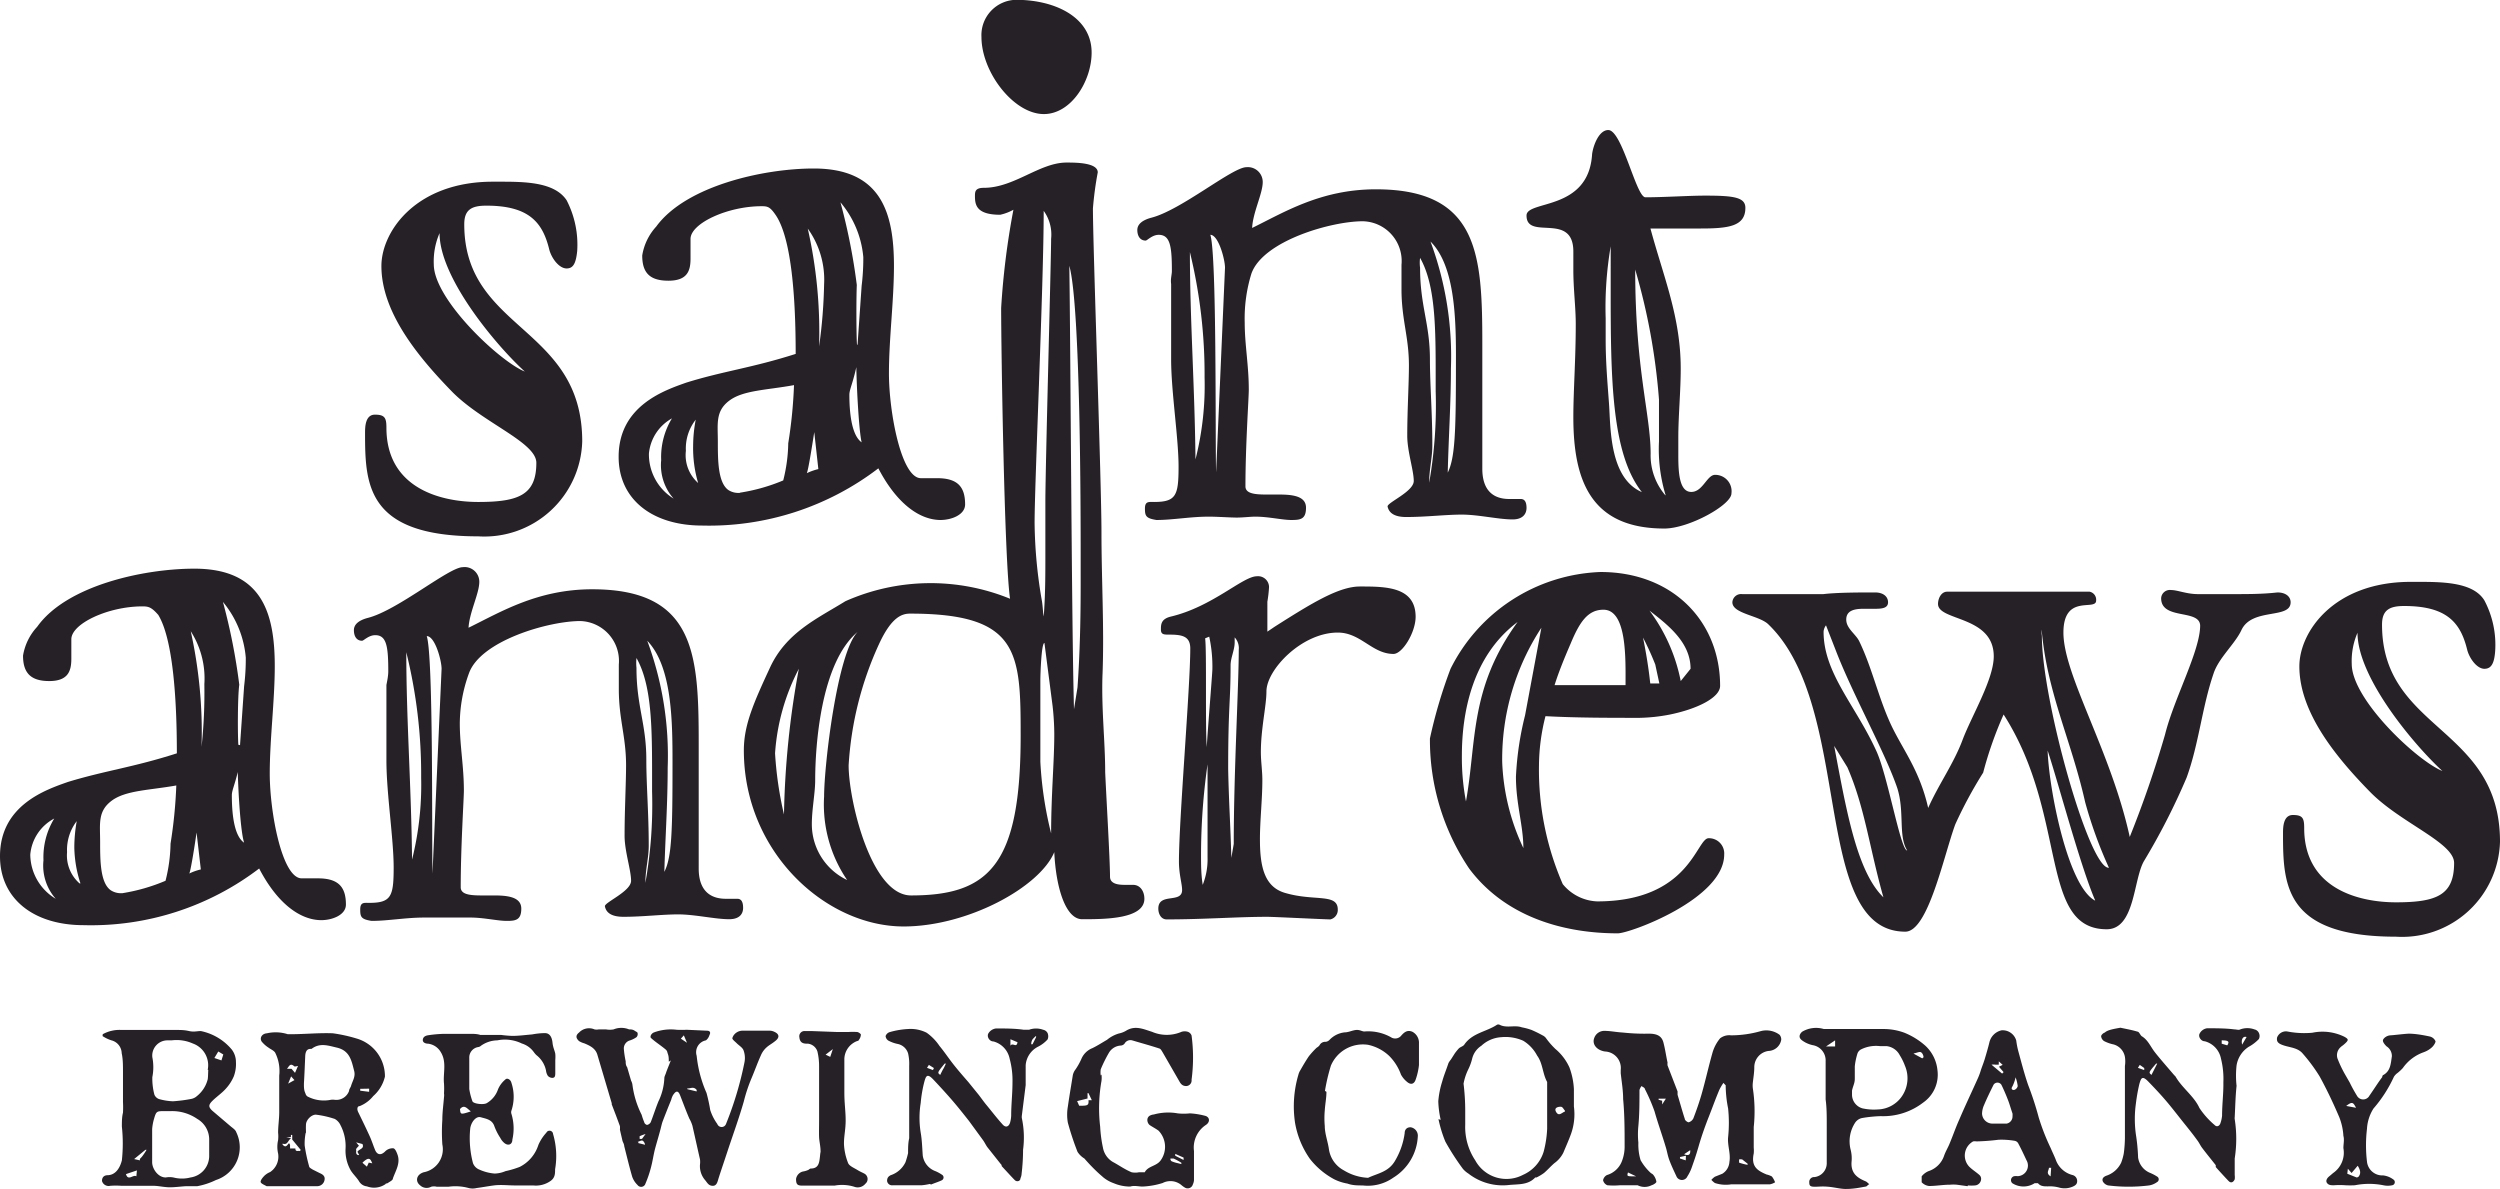 <svg xmlns="http://www.w3.org/2000/svg" viewBox="0 0 134.57 64"><defs><style>.cls-1{fill:#262126;}</style></defs><title>Asset 1</title><g id="Layer_2" data-name="Layer 2"><g id="Email"><path class="cls-1" d="M30.5,14.45c-.4,0-.8-.53-.93-1-.35-1.45-1.06-2.38-3.39-2.38-.8,0-1.19.22-1.19,1,0,5.73,6.35,5.47,6.35,11.69a5.27,5.27,0,0,1-5.6,5.11c-6,0-6.09-2.78-6.09-5.55,0-.31,0-1,.53-1s.62.17.62.7c0,3.31,3,4,4.94,4,2.2,0,3.13-.39,3.13-2.11,0-1.11-2.91-2.16-4.55-3.84-1.85-1.9-3.79-4.28-3.79-6.75,0-1.85,1.85-4.54,6-4.54h.31c1.36,0,3,0,3.66,1a5.21,5.21,0,0,1,.57,2.73C31,14.19,30.85,14.45,30.5,14.45ZM28.25,20c-1.46-1.32-4.59-5-4.59-7.45a3.82,3.82,0,0,0-.31,1.68C23.35,16.13,26.93,19.48,28.25,20Z"/><path class="cls-1" d="M41,11.1c-1.85,0-3.83.93-3.83,1.76,0,.36,0,.71,0,1.06,0,.66-.17,1.19-1.19,1.19s-1.41-.44-1.41-1.36a3,3,0,0,1,.75-1.55C36.92,10,41.11,9.07,43.8,9.07c3.61,0,4.32,2.34,4.32,5.25,0,1.85-.27,3.92-.27,5.78,0,2.07.66,5.64,1.72,5.64.36,0,.62,0,.88,0,1.11,0,1.5.48,1.5,1.41,0,.57-.75.84-1.32.84-1.1,0-2.34-.84-3.35-2.78a15,15,0,0,1-9.48,3.08c-2.69,0-4.5-1.41-4.5-3.7,0-2.73,2.43-3.57,3.66-4,2-.62,3.53-.79,5.87-1.54,0-3-.22-6.18-1.06-7.45C41.46,11.14,41.33,11.1,41,11.1ZM36.26,26.84a2.72,2.72,0,0,1-.67-2.07,4,4,0,0,1,.58-2.25,2.42,2.42,0,0,0-1.24,1.9A2.8,2.8,0,0,0,36.26,26.84ZM37.58,26a6.61,6.61,0,0,1-.27-2,7.57,7.57,0,0,1,.14-1.41,2.51,2.51,0,0,0-.53,1.68A2,2,0,0,0,37.58,26Zm2.25.52a9.9,9.9,0,0,0,2.33-.66,8.6,8.6,0,0,0,.27-2,25.47,25.47,0,0,0,.31-3.13c-1.46.27-2.74.27-3.49.84s-.61,1.24-.61,2.21,0,2.2.57,2.6A1,1,0,0,0,39.83,26.53Zm4-3.26c-.09.57-.31,2-.4,2.21a3.07,3.07,0,0,1,.62-.22Zm-.36-11a25.27,25.27,0,0,1,.62,6.39,27.54,27.54,0,0,0,.27-3.35A4.7,4.7,0,0,0,43.44,12.25Zm2.69,6.3.22-3.17a12.06,12.06,0,0,0,.09-1.55,5.28,5.28,0,0,0-1.23-2.95,32.56,32.56,0,0,1,.88,4.45C46.09,16,46.09,18,46.13,18.55Zm0,.88c-.22,1.15-.44,1.5-.44,1.81,0,.84.09,2.16.66,2.56C46.22,23.14,46.09,20.41,46.09,19.43Z"/><path class="cls-1" d="M58.76,2.83c0,1.53-1.1,3.31-2.57,3.31-1.63,0-3.36-2.26-3.36-4.15a1.9,1.9,0,0,1,1.89-2C56.82,0,58.76.94,58.76,2.83Z"/><path class="cls-1" d="M63.08,14.58c0-1.32-.09-1.94-.71-1.94-.35,0-.62.31-.7.31-.31,0-.45-.26-.45-.57s.27-.53.75-.66C63.56,11.32,66.34,9,67.09,9a.8.8,0,0,1,.88.8c0,.62-.53,1.63-.57,2.47,1.72-.84,3.7-2.08,6.66-2.08,5.55,0,5.73,3.53,5.73,8.34v6.7c0,1.15.57,1.63,1.45,1.63.18,0,.4,0,.62,0s.31.18.31.48-.18.62-.75.62c-.75,0-1.85-.26-2.73-.26s-1.9.13-3,.13c-.57,0-.92-.18-1-.57,0-.22,1.41-.8,1.41-1.37s-.35-1.59-.35-2.43c0-1.36.09-2.82.09-3.79,0-1.54-.4-2.47-.4-4.1,0-.4,0-.88,0-1.32a2.14,2.14,0,0,0-2.08-2.34c-1.72,0-5.38,1.06-6,2.82A8.19,8.19,0,0,0,67,17.36c0,1.19.22,2.3.22,3.62,0,.44-.18,3-.18,5.2,0,.4.53.44,1.15.44h.66c.75,0,1.45.09,1.45.71s-.3.66-.79.66-1.23-.18-1.94-.18c-.26,0-.66.05-1,.05s-1.06-.05-1.5-.05c-1,0-1.94.18-2.82.18-.57-.09-.62-.22-.62-.62s.22-.35.49-.35c1.19,0,1.32-.35,1.32-1.9s-.4-4.05-.4-5.77c0-.84,0-1.64,0-2.6,0-.45,0-.93,0-1.46C63,15,63.08,14.8,63.08,14.58Zm1.76,5.74a27.74,27.74,0,0,0-.79-6.75c0,3.62.26,7.23.3,11.16A16.15,16.15,0,0,0,64.84,20.32Zm1.1-5.91c0-.44-.35-1.77-.79-1.77.35,1.06.26,10.81.31,12.79Zm11.34,6.66v-.71c0-2.69,0-5-.84-6.48a2.05,2.05,0,0,0,0,.53c0,2.07.53,3,.53,4.94,0,1.36.13,2.86.13,4.63,0,.66-.17,1.28-.17,2A24,24,0,0,0,77.28,21.07ZM77,13a17.75,17.75,0,0,1,1.1,6.84c0,1.89-.13,3.79-.17,5.6.39-.8.44-2.12.44-5.91C78.38,17.19,78.33,14.32,77,13Z"/><path class="cls-1" d="M86.57,7c.75,0,1.5,3.62,2,3.62,1,0,2.34-.09,3.22-.09,1.54,0,2.16.09,2.16.66,0,1-.92,1.11-2.42,1.11s-2.12,0-2.69,0c.7,2.6,1.63,4.76,1.63,7.54,0,1.23-.13,2.56-.13,3.7v1c0,1,.08,1.94.7,1.94s.84-.92,1.28-.92a.88.88,0,0,1,.88,1c0,.62-2.29,1.89-3.61,1.89-4,0-4.9-2.64-4.9-6,0-1.41.13-3.09.13-5,0-.92-.13-1.89-.13-2.91,0-.35,0-.66,0-1,0-2.16-2.52-.57-2.52-1.94,0-.84,3.35-.22,3.53-3.31C85.77,7.79,86.08,7,86.57,7Zm-.14,10.1v1.15c0,1.23.09,2.25.18,3.48s0,4,1.77,4.76c-1.64-2.07-1.68-6.12-1.68-10.89V13.26A19.53,19.53,0,0,0,86.43,17.14Zm3.22,9.53a8.5,8.5,0,0,1-.35-2.87c0-.79,0-1.54,0-2.25a33.94,33.94,0,0,0-1.28-7c0,5.38.83,7.8.83,9.92A3.3,3.3,0,0,0,89.65,26.67Z"/><path class="cls-1" d="M7.67,32.64c-1.85,0-3.83.93-3.83,1.77,0,.35,0,.7,0,1.05,0,.67-.18,1.2-1.19,1.2s-1.41-.45-1.41-1.37A3,3,0,0,1,2,33.74c1.59-2.24,5.77-3.13,8.46-3.13,3.62,0,4.33,2.34,4.33,5.25,0,1.85-.27,3.93-.27,5.78,0,2.07.66,5.64,1.72,5.64.35,0,.62,0,.88,0,1.11,0,1.5.48,1.5,1.41,0,.57-.75.84-1.32.84-1.1,0-2.34-.84-3.35-2.78A14.93,14.93,0,0,1,4.5,49.8C1.81,49.8,0,48.38,0,46.09c0-2.73,2.43-3.57,3.66-4,2-.61,3.53-.79,5.86-1.54,0-3-.22-6.17-1-7.45C8.16,32.69,8,32.64,7.67,32.64ZM3,48.38a2.7,2.7,0,0,1-.66-2.07,4,4,0,0,1,.58-2.25A2.43,2.43,0,0,0,1.63,46,2.8,2.8,0,0,0,3,48.38Zm1.33-.83A6.59,6.59,0,0,1,4,45.61a8.31,8.31,0,0,1,.13-1.41,2.55,2.55,0,0,0-.52,1.67A2,2,0,0,0,4.28,47.55Zm2.25.53a9.94,9.94,0,0,0,2.33-.67,8.59,8.59,0,0,0,.27-2,25.68,25.68,0,0,0,.31-3.13c-1.46.26-2.74.26-3.49.83s-.61,1.24-.61,2.21,0,2.2.57,2.6A1,1,0,0,0,6.53,48.08Zm4-3.27c-.08.58-.3,2-.39,2.21a2.87,2.87,0,0,1,.62-.22Zm-.35-11a25.27,25.27,0,0,1,.62,6.39A27.57,27.57,0,0,0,11,36.83,4.71,4.71,0,0,0,10.14,33.79Zm2.69,6.3.22-3.17a12,12,0,0,0,.09-1.54,5.39,5.39,0,0,0-1.23-3,32.4,32.4,0,0,1,.88,4.46C12.79,37.49,12.79,39.52,12.83,40.09Zm0,.89c-.22,1.14-.44,1.5-.44,1.8,0,.84.08,2.17.66,2.56C12.92,44.68,12.79,42,12.79,41Z"/><path class="cls-1" d="M20.9,36.13c0-1.33-.09-1.94-.7-1.94-.36,0-.62.3-.71.3-.31,0-.44-.26-.44-.57s.26-.53.75-.66c1.59-.4,4.37-2.73,5.11-2.73a.79.79,0,0,1,.89.79c0,.62-.53,1.63-.58,2.47,1.72-.84,3.71-2.07,6.66-2.07,5.56,0,5.73,3.52,5.73,8.33v6.7c0,1.15.58,1.63,1.46,1.63.18,0,.4,0,.62,0s.31.18.31.49-.18.61-.75.61c-.75,0-1.86-.26-2.74-.26s-1.89.13-2.95.13c-.58,0-.93-.18-1-.57,0-.22,1.41-.8,1.41-1.37s-.35-1.59-.35-2.42c0-1.37.08-2.83.08-3.8,0-1.54-.39-2.47-.39-4.1,0-.39,0-.88,0-1.32a2.15,2.15,0,0,0-2.07-2.34c-1.72,0-5.38,1.06-6,2.82a8,8,0,0,0-.49,2.69c0,1.19.22,2.3.22,3.62,0,.44-.17,3-.17,5.2,0,.4.53.44,1.14.44h.66c.75,0,1.46.09,1.46.71s-.31.66-.79.66-1.24-.18-1.94-.18c-.27,0-.67,0-1,0s-1.06,0-1.5,0c-1,0-1.94.18-2.83.18-.57-.09-.61-.22-.61-.62s.22-.35.48-.35c1.19,0,1.32-.35,1.32-1.9s-.39-4-.39-5.77c0-.84,0-1.63,0-2.6,0-.44,0-.93,0-1.46C20.86,36.57,20.9,36.35,20.9,36.13Zm1.77,5.73a27.28,27.28,0,0,0-.8-6.75c0,3.62.27,7.23.31,11.16A16.55,16.55,0,0,0,22.67,41.86ZM23.77,36c0-.44-.35-1.76-.8-1.76.36,1.05.27,10.8.31,12.78ZM35.1,42.61V41.9c0-2.69,0-5-.84-6.48a2.6,2.6,0,0,0,0,.53c0,2.07.53,3,.53,4.94,0,1.37.13,2.86.13,4.63,0,.66-.18,1.28-.18,2A24,24,0,0,0,35.1,42.61Zm-.26-8.12a17.75,17.75,0,0,1,1.1,6.84c0,1.9-.13,3.79-.18,5.6.4-.79.44-2.12.44-5.91C36.2,38.73,36.16,35.86,34.84,34.49Z"/><path class="cls-1" d="M59.75,47.19c0,.44.57.44.84.44s.31,0,.4,0c.39,0,.61.35.61.75,0,1.1-2.16,1.1-3.35,1.1-.88,0-1.41-1.67-1.5-3.61-.79,1.89-4.67,4-8.11,4-4.19,0-8.6-4-8.6-9.48,0-1.37.53-2.56,1.41-4.46s2.56-2.64,4.06-3.57a11.3,11.3,0,0,1,8.86-.13c-.31-2.08-.48-13.53-.48-15.65a41.55,41.55,0,0,1,.66-5.29,2.61,2.61,0,0,1-.71.27c-1.28,0-1.36-.53-1.36-1,0-.23,0-.45.48-.45,1.63,0,3-1.36,4.45-1.36.49,0,1.68,0,1.68.53a18.55,18.55,0,0,0-.26,1.94c0,2.07.46,14.8.46,17.41s.15,5.11.06,7.58c-.08,1.81.14,3.7.14,5.34C59.53,42.56,59.75,46.27,59.75,47.19ZM42.2,43.84A47.11,47.11,0,0,1,43,36a11.47,11.47,0,0,0-1.28,4.55A19.44,19.44,0,0,0,42.2,43.84Zm3.4,3.53a7.21,7.21,0,0,1-1.24-4.5c0-1.67.71-7.76,1.81-8.86-2,1.67-2.29,6.17-2.29,8,0,.67-.18,1.55-.18,2.34A3.32,3.32,0,0,0,45.6,47.37Zm.08-6.17c0,1.85,1.2,7,3.36,7,4.23,0,5.9-1.68,5.9-8.6,0-4.5-.08-6.57-5.95-6.57-.44,0-1,.18-1.67,1.63A18.17,18.17,0,0,0,45.68,41.2Zm10.5-8c.09-1.15.09-2.29.09-3.31V27c0-1.81.31-13,.31-14.15a2.18,2.18,0,0,0-.4-1.5c0,3.93-.49,14.63-.49,16.79a25.75,25.75,0,0,0,.4,4.24C56.14,32.73,56.14,33,56.18,33.17Zm.4,11.69c0-2.12.17-3.88.17-5.38a14.23,14.23,0,0,0-.09-1.5l-.44-3.4c-.17,0-.22,1.77-.22,2,0,.75,0,1.58,0,2.86V41A19.93,19.93,0,0,0,56.58,44.86Zm1.23-6.71L58,37c.13-1.85.17-3.71.17-5.56V29.91c0-2,0-13.44-.61-15.6C57.63,19.07,57.68,33.35,57.81,38.15Z"/><path class="cls-1" d="M67.87,40.49c0,.49.08,1,.08,1.5,0,1.06-.13,2.16-.13,3.18,0,1.45.22,2.6,1.41,2.91,1.55.44,2.78,0,2.78.88a.52.52,0,0,1-.4.53c-.26,0-3.08-.14-3.39-.14-1.59,0-3.44.14-5.42.14-.31,0-.45-.31-.45-.58,0-.88,1.28-.26,1.28-1,0-.35-.17-.83-.17-1.54,0-2.25.61-9.39.61-11.46,0-.67-.44-.75-1.14-.75-.27,0-.44,0-.44-.27s0-.57.53-.7c2.24-.53,3.88-2.17,4.63-2.17a.59.59,0,0,1,.66.58,7.08,7.08,0,0,1-.09.79V34l.4-.27c1.94-1.23,3.43-2.16,4.58-2.16,1.37,0,3,0,3,1.63,0,.84-.71,2-1.19,2-1.15,0-1.76-1.15-3-1.15-1.94,0-3.84,2-3.84,3.17C68.17,38,67.87,39.21,67.87,40.49ZM64.65,46c0,.57,0,1.06.09,1.63A3.74,3.74,0,0,0,65,46.14v-5A34.56,34.56,0,0,0,64.65,46Zm.22-11.64c.09.62,0,4.85.09,5.86,0-.31.3-4,.3-4.19a7.57,7.57,0,0,0-.17-1.76Zm1.41,11.82.13-.75c0-3.88.27-8.47.27-10.45a.85.85,0,0,0-.22-.67c0,.09,0,.18,0,.27,0,.4-.22.84-.22,1.23,0,2-.13,2.16-.13,5.6C66.15,43.27,66.23,44.33,66.28,46.14Z"/><path class="cls-1" d="M88.26,38.64c-1.67,0-3.39,0-5.07-.09a11,11,0,0,0-.35,2.65,15.41,15.41,0,0,0,1.28,6.39,2.51,2.51,0,0,0,1.85.93c5,0,5.34-3.4,6-3.4a.82.82,0,0,1,.84.88c0,2.38-5.07,4.24-5.73,4.24-3,0-6.09-.93-8-3.49a12.4,12.4,0,0,1-2.11-7A26.33,26.33,0,0,1,78.08,36a9.4,9.4,0,0,1,8.07-5.21c3.92,0,6.44,2.69,6.44,6.13,0,.62-1.2,1.24-2.74,1.55A9.47,9.47,0,0,1,88.26,38.64Zm-6.57-5.16c-2.47,1.85-3,4.94-3,7.19a12.59,12.59,0,0,0,.22,2.47C79.49,39.92,79.09,37.05,81.69,33.48ZM82,45.65c0-1.19-.4-2.38-.4-3.84a16.64,16.64,0,0,1,.49-3.3l.88-4.72A12.91,12.91,0,0,0,80.86,41,11.8,11.8,0,0,0,82,45.65Zm1.72-8.77c.84,0,1.76,0,2.78,0,.22,0,.53,0,1,0,0-1.37.09-4.06-1.19-4.06-.84,0-1.28.66-1.76,1.81C84.21,35.42,83.9,36.17,83.68,36.88Zm5.38-1.11a15,15,0,0,0-.66-1.45c.17.84.3,1.63.39,2.47.09,0,.36,0,.49,0ZM91,36c0-1.41-1.19-2.34-2.21-3.13a9.36,9.36,0,0,1,1.68,3.79Z"/><path class="cls-1" d="M116.33,32.2a.47.47,0,0,1,.53-.44c.35,0,.84.22,1.45.22.09,0,.22,0,.36,0,.48,0,1,0,1.58,0,.75,0,1.55,0,2.34-.09.44,0,.71.22.71.53,0,.93-2.08.27-2.65,1.5-.35.75-1.23,1.5-1.5,2.34-.62,1.81-.79,3.79-1.45,5.6a36,36,0,0,1-2.3,4.5c-.57,1-.48,3.66-2,3.66-3.66,0-2.07-6.13-5.55-11.56a20.38,20.38,0,0,0-1.1,3.13,23.42,23.42,0,0,0-1.5,2.78c-.62,1.68-1.46,5.78-2.69,5.78-5.12,0-2.74-12.08-7.37-16.54-.48-.48-1.94-.57-1.94-1.19a.47.47,0,0,1,.53-.44h4.37c.75-.09,2-.09,2.78-.09.44,0,.7.22.7.53s-.31.35-.7.35h-.62c-.49,0-.93.09-.93.58s.53.79.71,1.19c.66,1.37,1,2.91,1.63,4.32s1.59,2.51,2.07,4.63c.57-1.28,1.37-2.38,1.85-3.66s1.68-3.26,1.68-4.5c0-2.2-3-1.89-3-2.82,0-.31.18-.66.49-.66.79,0,1.67,0,2.55,0,1.77,0,3.57,0,5.12,0a.44.44,0,0,1,.35.48c0,.58-1.76-.39-1.76,1.72,0,2.3,2.55,6.35,3.57,11a58.13,58.13,0,0,0,1.9-5.51c.48-1.94,1.89-4.5,1.89-5.87C118.4,32.77,116.33,33.39,116.33,32.2ZM102.66,45.78c-.49-.79-.13-2.07-.53-3.35-.66-1.94-2.38-5-3.31-7.41l-.53-1.36a.63.63,0,0,0-.13.35c0,2.25,1.76,4,2.87,6.48C101.64,41.9,102.31,45.78,102.66,45.78Zm-3.75-4.67c.57,3,1.15,5.91,2.47,7.19-.75-2.65-1-4.85-1.94-7l-.71-1.15Zm11-7.32a1.47,1.47,0,0,0,0,.44c0,3.44,2.55,12.57,3.61,12.48a23.48,23.48,0,0,1-1.28-3.53C111.48,39.79,110.16,37.23,109.89,33.79Zm2.87,14.68c-.8-1.85-2-6.39-2.56-8.07C110.29,42.48,111.3,47.68,112.76,48.47Z"/><path class="cls-1" d="M133.73,36c-.39,0-.79-.53-.92-1-.35-1.45-1.06-2.38-3.4-2.38-.79,0-1.19.22-1.19,1,0,5.73,6.35,5.47,6.35,11.69a5.27,5.27,0,0,1-5.6,5.11c-6,0-6.08-2.78-6.08-5.55,0-.31,0-1,.53-1s.61.17.61.7c0,3.31,3,4,4.94,4,2.21,0,3.13-.4,3.13-2.12,0-1.1-2.91-2.16-4.54-3.84-1.85-1.89-3.79-4.28-3.79-6.74,0-1.86,1.85-4.55,6-4.55h.3c1.37,0,3.05,0,3.66,1a5.12,5.12,0,0,1,.58,2.73C134.26,35.73,134.09,36,133.73,36Zm-2.24,5.52c-1.46-1.33-4.59-5-4.59-7.46a3.82,3.82,0,0,0-.31,1.68C126.59,37.67,130.16,41,131.49,41.51Z"/><g id="z8zuQ3"><path class="cls-1" d="M5.53,55.67a1.86,1.86,0,0,1,1-.23c.57,0,1.14,0,1.71,0,.38,0,.75,0,1.13,0s.54,0,.81.06.42,0,.63,0a2.93,2.93,0,0,1,1.67,1,1.1,1.1,0,0,1,.22.67,1.88,1.88,0,0,1-.12.78,2.37,2.37,0,0,1-.45.68c-.21.23-.48.41-.7.63s-.21.33,0,.53l1,.85c.11.09.25.18.29.31a1.85,1.85,0,0,1-1.1,2.57,3.9,3.9,0,0,1-1,.33c-.18,0-.37,0-.56,0s-.61.06-.91.06-.57-.07-.85-.08c-.44,0-.88,0-1.32,0-.15,0-.3,0-.44,0a4.07,4.07,0,0,0-.61,0,.37.37,0,0,1-.44-.26c0-.21.12-.3.28-.31.44,0,.68-.37.79-.8a8.52,8.52,0,0,0,0-1.82c0-.25,0-.5.06-.75a5.44,5.44,0,0,0,0-.57c0-.54,0-1.09,0-1.63,0-.34,0-.68-.07-1A.73.73,0,0,0,6,56a1.92,1.92,0,0,1-.48-.23Zm3.65,4.14H8.85c-.41,0-.44,0-.56.42a2.65,2.65,0,0,0-.1.55c0,.24,0,.49,0,.73s0,.7,0,1.05.32.83.74.82a1.12,1.12,0,0,1,.4,0,1.83,1.83,0,0,0,.93,0,1.17,1.17,0,0,0,1-1.13c0-.31,0-.62,0-.94a1.28,1.28,0,0,0-.64-1.08A2.38,2.38,0,0,0,9.18,59.81Zm2-2.22a1.24,1.24,0,0,0-.8-1.42A2.14,2.14,0,0,0,9.24,56L9,56a.82.82,0,0,0-.8.91,2.75,2.75,0,0,1,0,1.07,3.36,3.36,0,0,0,.11.94.42.42,0,0,0,.25.24,3.17,3.17,0,0,0,.75.12,8,8,0,0,0,1-.13A.65.65,0,0,0,10.6,59a1.68,1.68,0,0,0,.58-.9C11.2,58,11.2,57.77,11.21,57.59Zm.74-.51.1-.32-.27-.16-.21.35ZM7.53,62.46v-.08a1.24,1.24,0,0,0,.18-.21,2.68,2.68,0,0,0,.18-.28l-.06,0-.61.5ZM7.37,63l-.59.2c.12.4.39,0,.56.12Z"/><path class="cls-1" d="M92.77,58.29a2.55,2.55,0,0,0-.22.37c-.2.47-.39,1-.56,1.43s-.38,1-.55,1.59-.25.8-.39,1.2a2.26,2.26,0,0,1-.22.44.32.32,0,0,1-.59,0c-.13-.28-.26-.55-.37-.84s-.13-.5-.21-.75c-.19-.64-.42-1.27-.6-1.91a9.87,9.87,0,0,0-.52-1.2c0-.07-.12-.11-.18-.16a.71.71,0,0,0-.11.21c0,.65,0,1.3-.06,1.94a4.5,4.5,0,0,0,0,.9,2.89,2.89,0,0,0,.12.94,2.83,2.83,0,0,0,.56.7s.1.05.13.1a.77.77,0,0,1,.16.36c0,.06-.15.16-.26.19a.83.83,0,0,1-.75,0s-.12,0-.18,0h-.77a3.84,3.84,0,0,1-.68,0,.39.39,0,0,1-.23-.27.4.4,0,0,1,.21-.28,1.24,1.24,0,0,0,.79-.71,2.14,2.14,0,0,0,.16-.82c0-.86,0-1.71-.08-2.56,0-.47-.08-.93-.13-1.39,0-.06,0-.11,0-.17a.89.89,0,0,0-.85-1c-.45-.07-.71-.4-.57-.74a.57.57,0,0,1,.54-.37c.32,0,.64.07,1,.09a10.78,10.78,0,0,0,1.39.06c.39,0,.69.09.79.48s.14.71.22,1.07a.9.9,0,0,0,0,.16l.54,1.4c0,.06,0,.12,0,.18.13.43.25.87.39,1.3,0,.08.16.19.21.18a.41.41,0,0,0,.25-.21c.17-.44.33-.9.46-1.36.2-.71.36-1.43.56-2.14a2.16,2.16,0,0,1,.42-.81.81.81,0,0,1,.59-.16,5.85,5.85,0,0,0,1.61-.23,1.19,1.19,0,0,1,1,.2.38.38,0,0,1,.09.27.72.72,0,0,1-.68.6.88.88,0,0,0-.77.87c0,.29-.05.57-.08.85a1.31,1.31,0,0,0,0,.28,8.21,8.21,0,0,1,.05,2.1c0,.37,0,.74,0,1.11a1.61,1.61,0,0,1,0,.31c-.15.7.19.92.69,1.13a1.1,1.1,0,0,1,.29.11,1.31,1.31,0,0,1,.17.31.82.82,0,0,1-.28.11c-.7,0-1.39,0-2.08,0a1.87,1.87,0,0,1-.88-.07,1,1,0,0,1-.19-.17,1,1,0,0,1,.19-.17l.4-.16a.8.8,0,0,0,.38-.63c.08-.46-.11-.88-.07-1.33a7.39,7.39,0,0,0,0-1.56,6.53,6.53,0,0,1-.13-1.24S92.83,58.36,92.77,58.29Zm1.3,4.41,0-.06-.29-.23a.49.49,0,0,0-.17,0c0,.06,0,.15,0,.17A2.43,2.43,0,0,0,94.07,62.7Zm-6,.62-.44-.21C87.57,63.32,87.57,63.32,88,63.32Zm2.68-1.11-.32.07v.08l.31.1Zm-.1-.08c.27.11.35,0,.33-.22Zm-1.18-2.88,0,.2.2-.31h-.39v.06Z"/><path class="cls-1" d="M36,57.15c0-.16,0-.32-.07-.47a.28.28,0,0,0-.09-.18c-.21-.18-.44-.33-.65-.5s-.17-.15-.17-.23a.31.31,0,0,1,.19-.2,2.61,2.61,0,0,1,1.21-.14,4.93,4.93,0,0,0,.54,0l1.09.05c.18,0,.21.11.14.23A.56.56,0,0,1,38,56a.65.65,0,0,0-.5.83,6.61,6.61,0,0,0,.53,2,8.81,8.81,0,0,1,.2.92,2.65,2.65,0,0,0,.38.75.25.25,0,0,0,.47,0,18.48,18.48,0,0,0,1-3.35,1.19,1.19,0,0,0-.06-.62c-.06-.15-.24-.25-.36-.37s-.24-.2-.24-.28a.55.55,0,0,1,.24-.31.58.58,0,0,1,.34-.09c.3,0,.59,0,.89,0h.56a.6.6,0,0,1,.23.06c.27.12.29.3.07.48s-.35.23-.5.37a1.18,1.18,0,0,0-.29.41c-.19.42-.34.85-.52,1.27a8.57,8.57,0,0,0-.4,1.21c-.26.91-.59,1.81-.89,2.72-.15.46-.31.92-.46,1.39-.06.18-.09.44-.32.44s-.3-.17-.41-.3a1.15,1.15,0,0,1-.28-.86,1.15,1.15,0,0,0,0-.26c-.14-.61-.27-1.21-.41-1.82a1.92,1.92,0,0,0-.17-.39l-.1-.24c-.13-.32-.25-.64-.39-1s-.29-.15-.39,0a1,1,0,0,0-.09.24c-.16.39-.31.77-.46,1.16-.05.14-.08.29-.12.44-.09.34-.19.67-.28,1s-.14.72-.24,1.08a6,6,0,0,1-.29.84.24.24,0,0,1-.42.07,1.16,1.16,0,0,1-.29-.45c-.16-.55-.29-1.1-.43-1.65,0-.11-.08-.21-.1-.31s-.09-.38-.13-.57a1.23,1.23,0,0,0,0-.19c-.14-.39-.29-.78-.44-1.17a.14.14,0,0,1,0-.06l-.77-2.6c-.1-.36-.4-.5-.71-.63a1,1,0,0,1-.28-.12c-.19-.17-.18-.32,0-.46a.74.74,0,0,1,.83-.17.58.58,0,0,0,.23,0l.39,0a1.13,1.13,0,0,0,.41,0,1.09,1.09,0,0,1,.83,0c.09,0,.2,0,.3.07s.15.07.16.13a.24.24,0,0,1-.06.22,1.35,1.35,0,0,1-.34.17.45.45,0,0,0-.34.46,5.16,5.16,0,0,0,.1.67c0,.1,0,.21.08.32l.21.72a.68.68,0,0,1,.07.2,5,5,0,0,0,.5,1.64,3.17,3.17,0,0,0,.14.4c0,.06.11.15.16.14a.29.29,0,0,0,.19-.15c.14-.36.26-.74.41-1.11a3.17,3.17,0,0,0,.32-1.25c0-.1.06-.19.09-.29s.17-.44.26-.67Zm1,1.43v.05l.5.12v-.08C37.33,58.45,37.13,58.62,37,58.58Zm-2.64,2.89,0,.06.36.09c0-.07-.07-.19-.13-.22S34.41,61.44,34.32,61.47Zm.39-.43v0a3,3,0,0,0-.32.12s0,.09,0,.14a.27.27,0,0,0,.13,0Zm2.23-4.91-.17-.4-.16.18Z"/><path class="cls-1" d="M16.45,61a3,3,0,0,0-.05.66,8.59,8.59,0,0,0,.24,1.12c0,.07.12.13.2.18l.36.18c.16.07.31.16.27.37a.4.4,0,0,1-.4.34c-.24,0-.49,0-.74,0s-.58,0-.87,0-.74,0-1.11,0h0c-.12-.07-.31-.14-.32-.23s.11-.24.21-.34a1,1,0,0,1,.3-.19,1,1,0,0,0,.43-1,1.59,1.59,0,0,1,0-.72,1.85,1.85,0,0,0,0-.4c0-.37.06-.73.06-1.1s0-.75,0-1.12,0-.57,0-.85a2.2,2.2,0,0,0-.22-1.24c-.08-.12-.24-.18-.36-.27a1.59,1.59,0,0,1-.36-.32c-.13-.19,0-.43.28-.45a2.13,2.13,0,0,1,1.12.05s.1,0,.14,0c.77,0,1.53-.08,2.29-.05a8.26,8.26,0,0,1,1.27.28,2.11,2.11,0,0,1,1.53,2.05A2,2,0,0,1,20.09,59a1.79,1.79,0,0,1-.73.54c-.14,0-.15.18-.08.32.21.43.42.86.62,1.3.11.24.19.5.29.74s.29.32.53.09a.57.57,0,0,1,.44-.18c.11,0,.2.23.25.38.14.45-.12.84-.26,1.24,0,.1-.16.17-.26.24s-.1,0-.14.07a1.09,1.09,0,0,1-1,.12.55.55,0,0,1-.42-.27c-.13-.21-.32-.38-.45-.59a2.13,2.13,0,0,1-.28-1.16,2.43,2.43,0,0,0-.27-1.27.74.74,0,0,0-.31-.34A5.14,5.14,0,0,0,17,60c-.24,0-.52.28-.53.53s0,.29,0,.43Zm-.09-2.63c0,.16,0,.32.08.48a.28.28,0,0,0,.11.17,1.9,1.9,0,0,0,1.26.18.71.71,0,0,1,.2,0,.73.73,0,0,0,.78-.48c0-.1.09-.19.11-.28.08-.27.25-.49.16-.81-.14-.55-.24-1.08-.93-1.24-.47-.11-.92-.27-1.36.07l-.06,0c-.22,0-.27.2-.28.38C16.41,57.31,16.39,57.81,16.36,58.32Zm-1.15,3.24c.09.1.17.15.28,0s.08,0,.12,0a.45.45,0,0,1,0,.11.22.22,0,0,1,0,.1h.29c0,.2.15.11.24.14l.05-.06-.46-.56,0-.25h-.07l0,.12h-.25v0l.26.06C15.48,61.39,15.5,61.65,15.21,61.56Zm4.15.61L19.24,62c.09-.16.39-.16.27-.42l-.34-.09,0,0,.15.18c-.06.08-.17.16-.15.22S19.1,62.21,19.36,62.17Zm.68.4c-.06-.12-.1-.32-.31-.21a1,1,0,0,0-.22.18l.24.21.1-.22Zm-4-5.24c-.06,0-.18.06-.22,0-.2-.16-.25,0-.37.15l.24,0,.19.22Zm3.35,1.23v.1l.48.06V58.6Zm-3.88-.28.34-.19-.18-.2Z"/><path class="cls-1" d="M28.7,63.81c-.29,0-.65,0-1,0s-.75-.05-1.12,0-.62.1-.93.14a.87.87,0,0,1-.42,0,2.68,2.68,0,0,0-1.09-.07c-.21,0-.42,0-.63,0a.59.59,0,0,0-.3,0,.51.51,0,0,1-.6-.08c-.27-.21-.2-.58.2-.7a1.26,1.26,0,0,0,1-1.5,9.84,9.84,0,0,1,0-1.33c0-.41.06-.82.09-1.22a.59.59,0,0,0,0-.19,4.7,4.7,0,0,0,0-.53c-.06-.56.16-1.15-.17-1.69a.92.92,0,0,0-.68-.46c-.14,0-.31-.06-.29-.22s.16-.21.26-.23a6.54,6.54,0,0,1,.89-.08c.47,0,.93,0,1.39,0,.19,0,.38,0,.56.06l1.13,0a5.87,5.87,0,0,0,.59.05c.35,0,.71-.05,1.07-.08a3.92,3.92,0,0,1,.68-.07c.27,0,.38.23.41.51s.11.4.15.6a1.94,1.94,0,0,1,0,.34c0,.24,0,.48,0,.71s-.07.23-.13.25a.34.34,0,0,1-.27-.11.67.67,0,0,1-.1-.29,1.41,1.41,0,0,0-.51-.82,1.07,1.07,0,0,1-.14-.16,1.24,1.24,0,0,0-.65-.47A2.08,2.08,0,0,0,26.77,56a1.57,1.57,0,0,0-.88.29.27.27,0,0,1-.14.07.57.57,0,0,0-.49.59c0,.31,0,.63,0,.94s0,.49,0,.73a3.55,3.55,0,0,0,.17.66c.06.14.6.2.77.1a1.37,1.37,0,0,0,.61-.75,1.4,1.4,0,0,1,.39-.52c.1-.11.29,0,.33.18a2.37,2.37,0,0,1,0,1.49.28.28,0,0,0,0,.18,2.69,2.69,0,0,1,.05,1.38c0,.28-.24.36-.45.17a.86.86,0,0,1-.2-.26,3.11,3.11,0,0,1-.32-.63c-.12-.36-.45-.4-.73-.48s-.54.31-.57.62a5.26,5.26,0,0,0,.15,1.85.6.6,0,0,0,.35.35,2.48,2.48,0,0,0,.81.21,1.57,1.57,0,0,0,.59-.13,4.89,4.89,0,0,0,.77-.23,2,2,0,0,0,1-1.18,2.34,2.34,0,0,1,.43-.66.19.19,0,0,1,.36.07,4.21,4.21,0,0,1,.11,1.9c0,.22,0,.44-.22.61A1.36,1.36,0,0,1,28.7,63.81Zm-3.37-4c-.19-.14-.34-.38-.57-.11C24.79,60,24.79,60,25.33,59.83Z"/><path class="cls-1" d="M50.05,63.73a3.21,3.21,0,0,1-.43.07l-1.56,0a.27.27,0,0,1-.31-.23c0-.16.06-.24.19-.31a1.35,1.35,0,0,0,.8-.7,4.5,4.5,0,0,0,.14-.49c0-.27,0-.54.06-.8,0-1.3,0-2.6,0-3.9a2.46,2.46,0,0,0-.06-.67.74.74,0,0,0-.53-.5,1.89,1.89,0,0,1-.52-.18.32.32,0,0,1-.16-.25.34.34,0,0,1,.21-.21,4.36,4.36,0,0,1,1-.17,1.91,1.91,0,0,1,1,.2,2.75,2.75,0,0,1,.69.71c.25.3.47.63.71.94s.56.68.84,1l.56.69c.14.18.27.37.42.55.29.35.57.72.88,1.06.16.17.32.11.39-.11a1.59,1.59,0,0,0,.06-.38c0-.59.07-1.18.07-1.78A4.43,4.43,0,0,0,54.35,57a1.21,1.21,0,0,0-.87-.94c-.21,0-.36-.23-.29-.41a.55.55,0,0,1,.43-.29c.5,0,1,0,1.49.07.09,0,.21,0,.28,0a1.11,1.11,0,0,1,.76,0,.34.34,0,0,1,.24.18.44.44,0,0,1,0,.34,1.78,1.78,0,0,1-.51.39,1.22,1.22,0,0,0-.67,1c0,.35,0,.71,0,1.07L55,60.08s0,.07,0,.09a5,5,0,0,1,.07,1.72,11.34,11.34,0,0,1-.08,1.3.6.6,0,0,1-.06.23c0,.16-.19.22-.31.1s-.47-.5-.7-.75c0,0,0-.08-.05-.11l-.73-.92c-.09-.13-.15-.27-.25-.4l-.73-1c-.3-.38-.6-.76-.92-1.13s-.67-.75-1-1.1-.4-.2-.49.14a6.89,6.89,0,0,0-.19,1.12,5,5,0,0,0,0,1.6c.07.4.08.82.11,1.23a1.05,1.05,0,0,0,.68.84,2,2,0,0,1,.35.19.17.17,0,0,1,0,.3c-.19.09-.39.15-.58.23Zm.56-5.87c.06-.12.11-.23.17-.33s.09-.19.14-.28l-.07,0C50.45,57.74,50.45,57.74,50.61,57.86Zm4.16-1.76-.38-.16v.35C54.51,56.09,54.72,56.44,54.77,56.1Zm1-.27,0-.07a1.26,1.26,0,0,0-.2.2.51.51,0,0,0-.06.25l.07,0ZM50.22,57.6l.05-.11L50,57.32l-.1.16Z"/><path class="cls-1" d="M114.14,55.32c.32.07.62.12.91.21.1,0,.15.19.24.25.33.2.46.54.68.83s.7.84,1.06,1.26c0,0,0,0,.07.07.35.62,1,1.06,1.29,1.7a4.34,4.34,0,0,0,.81.91c.12.13.25.07.31-.06a1.65,1.65,0,0,0,.1-.44c0-.6.08-1.2.07-1.8a4.46,4.46,0,0,0-.13-1.27,1.2,1.2,0,0,0-.87-.93c-.2,0-.35-.23-.29-.39a.54.54,0,0,1,.41-.31c.49,0,1,0,1.47.06.11,0,.24.05.32,0a1.11,1.11,0,0,1,.76,0,.34.34,0,0,1,.24.19.37.37,0,0,1,0,.33,2.23,2.23,0,0,1-.55.42,1.46,1.46,0,0,0-.65,1,5.06,5.06,0,0,0,0,1.1c-.06.56-.07,1.13-.1,1.69a.34.34,0,0,0,0,.1,6.85,6.85,0,0,1,0,2.12c0,.3,0,.6,0,.89a.86.86,0,0,1,0,.23c-.07.16-.2.22-.32.1s-.47-.5-.7-.76c0,0,0-.07,0-.1-.25-.32-.5-.62-.74-.94-.09-.12-.15-.26-.24-.38-.23-.32-.47-.62-.72-.93s-.61-.78-.93-1.16-.67-.75-1-1.09-.39-.19-.48.12a9.58,9.58,0,0,0-.19,1.07,6.07,6.07,0,0,0,0,1.65,10.37,10.37,0,0,1,.12,1.25,1.05,1.05,0,0,0,.66.83,2.47,2.47,0,0,1,.36.19.17.17,0,0,1,0,.3,1,1,0,0,1-.43.18,9,9,0,0,1-2.2,0,.45.45,0,0,1-.28-.2c-.07-.14,0-.25.17-.32a1.35,1.35,0,0,0,.81-.71,2.85,2.85,0,0,0,.14-.5,7,7,0,0,0,.06-.8c0-1.3,0-2.6,0-3.9a1.62,1.62,0,0,0,0-.49.85.85,0,0,0-.61-.67,1.94,1.94,0,0,1-.51-.18.35.35,0,0,1-.16-.26c0-.07.12-.18.2-.2C113.44,55.44,113.8,55.38,114.14,55.32Zm1.67,2.54.31-.61-.06,0C115.65,57.73,115.65,57.73,115.81,57.86Zm3.78-1.9v.22l.3.09C120,56.09,120,56,119.59,56Zm1.1.27.24-.41C120.75,55.76,120.62,55.93,120.69,56.23Zm-5.27,1.37,0-.11-.24-.17-.1.16Z"/><path class="cls-1" d="M59.29,57.84a1.35,1.35,0,0,1,0,.35,8.46,8.46,0,0,0-.07,2.46,7.14,7.14,0,0,0,.15,1.13,1.12,1.12,0,0,0,.54.77c.32.17.62.39,1,.55a1,1,0,0,0,.4,0l.18,0s.12,0,.13,0c.18-.34.62-.32.85-.63a1.25,1.25,0,0,0-.11-1.61c-.15-.11-.31-.19-.46-.29s-.22-.4,0-.52a.56.56,0,0,1,.21-.06,2.9,2.9,0,0,1,1.28-.06,3,3,0,0,0,.66,0,4.08,4.08,0,0,1,.85.14c.24.09.23.35,0,.49a1.46,1.46,0,0,0-.63,1.4c0,.52,0,1,0,1.56a.6.6,0,0,1-.06.23.29.29,0,0,1-.44.17,1.33,1.33,0,0,1-.19-.14.92.92,0,0,0-1-.1,4.21,4.21,0,0,1-1.08.19c-.21,0-.44-.07-.66,0a2.25,2.25,0,0,1-.89-.18,1.86,1.86,0,0,1-.58-.33c-.35-.3-.67-.62-1-1A1.14,1.14,0,0,1,58,62a15.18,15.18,0,0,1-.52-1.57,2.5,2.5,0,0,1,0-.86c.08-.57.18-1.14.27-1.71a.85.85,0,0,1,.09-.22,3.56,3.56,0,0,0,.36-.62,1.07,1.07,0,0,1,.6-.6c.27-.13.53-.3.79-.45a1.79,1.79,0,0,1,.64-.34,1.24,1.24,0,0,0,.42-.17c.48-.27.91-.06,1.36.08a2,2,0,0,0,1.59,0,.57.57,0,0,1,.34,0,.33.33,0,0,1,.2.2,9,9,0,0,1,0,2.38.3.3,0,0,1-.29.34c-.19,0-.28-.1-.36-.24l-.91-1.58c-.05-.08-.1-.18-.17-.2-.49-.16-1-.3-1.47-.44a.36.36,0,0,0-.41.18.3.3,0,0,1-.19.1.79.79,0,0,0-.65.39,7.36,7.36,0,0,0-.44.89,1.19,1.19,0,0,0,0,.33Zm-.7,1h-.05l0,.29-.56.14.11.25c.43,0,.53,0,.5-.3l.18,0Zm5,3.82,0-.07a3.42,3.42,0,0,0-.42-.23s-.1,0-.15,0,0,.13.05.15a1.7,1.7,0,0,0,.32.1Zm.12-.22,0-.13-.45-.2,0,.1Z"/><path class="cls-1" d="M105.91,63.85l-.58-.08a2.17,2.17,0,0,0-.36,0c-.38,0-.75.07-1.13.07a.64.64,0,0,1-.4-.2s0-.25,0-.32a.93.93,0,0,1,.37-.28,1.31,1.31,0,0,0,.83-.81c.08-.24.22-.46.31-.69.18-.43.33-.87.52-1.29.32-.75.67-1.48,1-2.22a3.29,3.29,0,0,0,.16-.44c.07-.2.15-.4.21-.6s.17-.57.24-.86a.87.87,0,0,1,.66-.67.76.76,0,0,1,.79.55,4.51,4.51,0,0,0,.1.53c.17.62.33,1.25.54,1.86a17,17,0,0,1,.57,1.75,11.65,11.65,0,0,0,.65,1.66c.09.22.2.43.28.65a1.3,1.3,0,0,0,.89.79.33.33,0,0,1,.25.33c0,.15-.09.23-.23.29a1.11,1.11,0,0,1-.72.06,1.91,1.91,0,0,0-.63-.07c-.21,0-.39,0-.53-.17,0,0-.14,0-.18,0a1.11,1.11,0,0,1-1.2,0,.22.22,0,0,1,.11-.38,1,1,0,0,1,.18,0,.57.57,0,0,0,.47-.86c-.14-.3-.28-.6-.44-.9a.28.28,0,0,0-.18-.14,4.25,4.25,0,0,0-.88-.06,11.69,11.69,0,0,1-1.19.09.58.58,0,0,0-.18,0A.87.87,0,0,0,106,62.8c.16.16.37.29.54.44a.28.28,0,0,1,.1.21c0,.17-.12.34-.33.36a2.38,2.38,0,0,1-.38,0Zm2.42-3.77a1,1,0,0,0,0-.14c-.07-.2-.13-.41-.2-.61s-.25-.64-.4-.94a.25.25,0,0,0-.42,0c-.18.36-.36.73-.52,1.11a1.18,1.18,0,0,0-.1.45.56.56,0,0,0,.6.53c.25,0,.49,0,.73,0A.39.39,0,0,0,108.33,60.08Zm-.74-2.95,0,0,0,.18-.18,0a.61.61,0,0,0-.21,0l.57.48.08-.08-.25-.29.2-.1Zm.91.85a2.32,2.32,0,0,1-.17.49c-.11.16,0,.21.09.2a.29.29,0,0,0,.19-.21A2.14,2.14,0,0,0,108.5,58Zm1.91,4.88h-.12c0,.14-.18.29.09.46Z"/><path class="cls-1" d="M99.35,64c-.27,0-.6-.09-.94-.12s-.49,0-.73,0-.29-.06-.29-.23a.26.26,0,0,1,.28-.29.75.75,0,0,0,.66-.72c0-.72,0-1.43,0-2.14,0-.44,0-.88-.06-1.32,0-.69,0-1.38,0-2.06a.83.83,0,0,0-.69-.86A1.49,1.49,0,0,1,97,56c-.19-.14-.16-.31,0-.46a1.46,1.46,0,0,1,1.17-.15c.26,0,.51,0,.77,0s.31,0,.47,0c.68,0,1.37,0,2,0a3.24,3.24,0,0,1,1.1.2,3.91,3.91,0,0,1,1.14.71,2.07,2.07,0,0,1,.64,1.31,1.83,1.83,0,0,1-.77,1.74,3.52,3.52,0,0,1-2.28.73,7.18,7.18,0,0,0-1,.1.59.59,0,0,0-.38.25,1.83,1.83,0,0,0-.25,1.43,1.9,1.9,0,0,1,.06.63c-.07.68.32.92.78,1.11a1.14,1.14,0,0,1,.17.15c-.06,0-.13.12-.19.12C100.1,63.93,99.76,64,99.35,64Zm.34-5.27h0v.21a.77.77,0,0,0,.56.72,2.84,2.84,0,0,0,.82.06,1.63,1.63,0,0,0,1.37-.81,1.71,1.71,0,0,0,.1-1.54,3,3,0,0,0-.28-.57.91.91,0,0,0-.72-.49l-.35,0a1.82,1.82,0,0,0-1,.17.41.41,0,0,0-.2.21,3.45,3.45,0,0,0-.15.71c0,.22,0,.45,0,.68S99.73,58.49,99.69,58.71Zm-1.4-2.4h.49V56Zm4.74.4.44.24.07-.06c0-.09-.06-.23-.14-.27S103.22,56.66,103,56.71Z"/><path class="cls-1" d="M77.55,60.28a5.29,5.29,0,0,1-.13-1,4.74,4.74,0,0,1,.21-1.06c.09-.33.22-.64.34-1a1.27,1.27,0,0,1,.13-.19l.21-.33a2.88,2.88,0,0,1,.22-.27c.09-.08.23-.11.29-.2.43-.63,1.19-.69,1.76-1.07a.17.17,0,0,1,.14,0c.38.2.81,0,1.2.14a3.34,3.34,0,0,1,.52.14,6.45,6.45,0,0,1,.59.29.49.49,0,0,1,.18.14,4.16,4.16,0,0,0,.51.59,2.8,2.8,0,0,1,.76,1,3.92,3.92,0,0,1,.24,1.16c0,.31,0,.63,0,.94a3.15,3.15,0,0,1-.16,1.49c-.12.33-.26.64-.41,1a1.55,1.55,0,0,1-.48.56c-.2.17-.36.36-.56.53a2.65,2.65,0,0,1-.4.24s0,0-.07,0c-.4.43-.94.35-1.45.41a3,3,0,0,1-2.15-.62,1.28,1.28,0,0,1-.3-.26,13.4,13.4,0,0,1-.94-1.46,6.8,6.8,0,0,1-.37-1.21Zm1.32-.49h0c0,.25,0,.51,0,.76a3.24,3.24,0,0,0,.54,1.91,1.91,1.91,0,0,0,2.57.78A2,2,0,0,0,83.09,62a5.72,5.72,0,0,0,.19-1.24c0-.48,0-1,0-1.44,0-.29,0-.58,0-.87,0-.07,0-.16,0-.21-.25-.45-.23-1-.54-1.42a2.05,2.05,0,0,0-.75-.8,2.35,2.35,0,0,0-1.18-.19,1.72,1.72,0,0,0-1.07.46,1.15,1.15,0,0,0-.5.71,2.79,2.79,0,0,1-.2.55,3,3,0,0,0-.26.78C78.84,58.82,78.87,59.31,78.87,59.79Zm5.37,0c-.07-.08-.12-.19-.19-.21s-.44,0-.29.27S84.08,59.88,84.24,59.83Z"/><path class="cls-1" d="M71.4,58.77c0,.33-.07.67-.09,1a4.71,4.71,0,0,0,0,.84c0,.41.16.82.22,1.23A1.54,1.54,0,0,0,72.34,63a2.75,2.75,0,0,0,1.3.4h0c.51-.24,1.08-.31,1.43-.88A3.94,3.94,0,0,0,75.61,61c0-.2.12-.33.33-.32a.46.46,0,0,1,.38.45A2.77,2.77,0,0,1,75,63.39a2.37,2.37,0,0,1-1.65.42c-.27,0-.55,0-.82-.1a2.57,2.57,0,0,1-.71-.23,4.16,4.16,0,0,1-1.31-1.1,4.77,4.77,0,0,1-.8-1.94,6,6,0,0,1,.18-2.59A.85.85,0,0,1,70,57.6c.14-.25.29-.5.45-.74a4.58,4.58,0,0,1,.42-.46s.13-.08.16-.14a.34.34,0,0,1,.33-.18.35.35,0,0,0,.2-.1,1.32,1.32,0,0,1,.82-.41c.22,0,.43-.12.64-.13s.31.1.46.08a2.5,2.5,0,0,1,1.44.34.42.42,0,0,0,.51-.12c.16-.18.33-.32.6-.2a.67.67,0,0,1,.35.63c0,.38,0,.77,0,1.16a3.49,3.49,0,0,1-.18.79c-.08.23-.25.28-.43.14a1.32,1.32,0,0,1-.36-.42,2.72,2.72,0,0,0-.63-1,2.38,2.38,0,0,0-1.14-.6,1.87,1.87,0,0,0-2,1.12,10,10,0,0,0-.32,1.36Z"/><path class="cls-1" d="M129.65,55.64c.35,0,.75.07,1.13.15a.45.45,0,0,1,.32.26c0,.08-.1.24-.2.33a1.31,1.31,0,0,1-.44.26,2.31,2.31,0,0,0-1.12.85,2.5,2.5,0,0,1-.29.27.72.72,0,0,0-.19.2,7.14,7.14,0,0,1-1.1,1.71,2.26,2.26,0,0,0-.35,1.09,7.49,7.49,0,0,0,0,1.77.83.83,0,0,0,.87.74,1.14,1.14,0,0,1,.55.22.17.17,0,0,1-.06.31,1.11,1.11,0,0,1-.48,0,3.94,3.94,0,0,0-1.53,0,4.7,4.7,0,0,1-.52,0,4.22,4.22,0,0,0-.61,0c-.15,0-.28,0-.37-.12s0-.27.13-.37l.2-.17a1.33,1.33,0,0,0,.55-1.34c0-.22.06-.45,0-.66a3.25,3.25,0,0,0-.22-1c-.32-.75-.67-1.49-1.06-2.2a9.09,9.09,0,0,0-.91-1.23c-.25-.3-.65-.32-1-.43s-.41-.22-.38-.43a.51.51,0,0,1,.54-.33,4.75,4.75,0,0,0,1.36.07,2.67,2.67,0,0,1,1.73.22c.21.12.23.17.05.34s-.17.13-.24.2a.58.58,0,0,0-.19.62,6.28,6.28,0,0,0,.39.83l.27.47a8.06,8.06,0,0,0,.39.71.38.38,0,0,0,.67,0c.24-.34.46-.7.69-1,0,0,0-.1.07-.12.38-.22.39-.61.45-1a.62.62,0,0,0-.29-.54c-.09-.09-.21-.23-.19-.33s.2-.25.4-.26S129.31,55.66,129.65,55.64Zm-3.3,7.54.5.2s.08,0,.12-.06.17-.22-.06-.57l-.33.39-.2-.23Zm.47-3.55c-.16-.32-.22-.33-.53-.1Z"/><path class="cls-1" d="M44.17,62c0-.31-.07-.55-.08-.79s0-.59,0-.88c0-.47,0-1,0-1.42s0-1,0-1.52A3.37,3.37,0,0,0,44,56.6a.61.61,0,0,0-.5-.42c-.2,0-.44,0-.47-.34a.28.28,0,0,1,.3-.34c.12,0,.24,0,.36,0l1.35.05.64,0a3.39,3.39,0,0,1,.45,0c.07,0,.2.09.21.14a.52.52,0,0,1-.11.29c0,.05-.13.06-.19.1a1.06,1.06,0,0,0-.59.91c0,.6,0,1.2,0,1.81s.07,1,.07,1.51-.1.86-.09,1.29a3.15,3.15,0,0,0,.22,1c.06.16.31.26.49.37s.25.13.38.2a.33.33,0,0,1,.06.55.53.53,0,0,1-.6.16,2.23,2.23,0,0,0-1.06-.06c-.42,0-.85,0-1.27,0h-.46c-.27,0-.34-.07-.34-.36a.49.49,0,0,1,.37-.4,1.14,1.14,0,0,0,.3-.09s.08-.07.12-.07c.45,0,.46-.35.5-.67C44.15,62.09,44.17,62,44.17,62Zm.66-5.53-.39.3.25.12Z"/></g></g></g></svg>